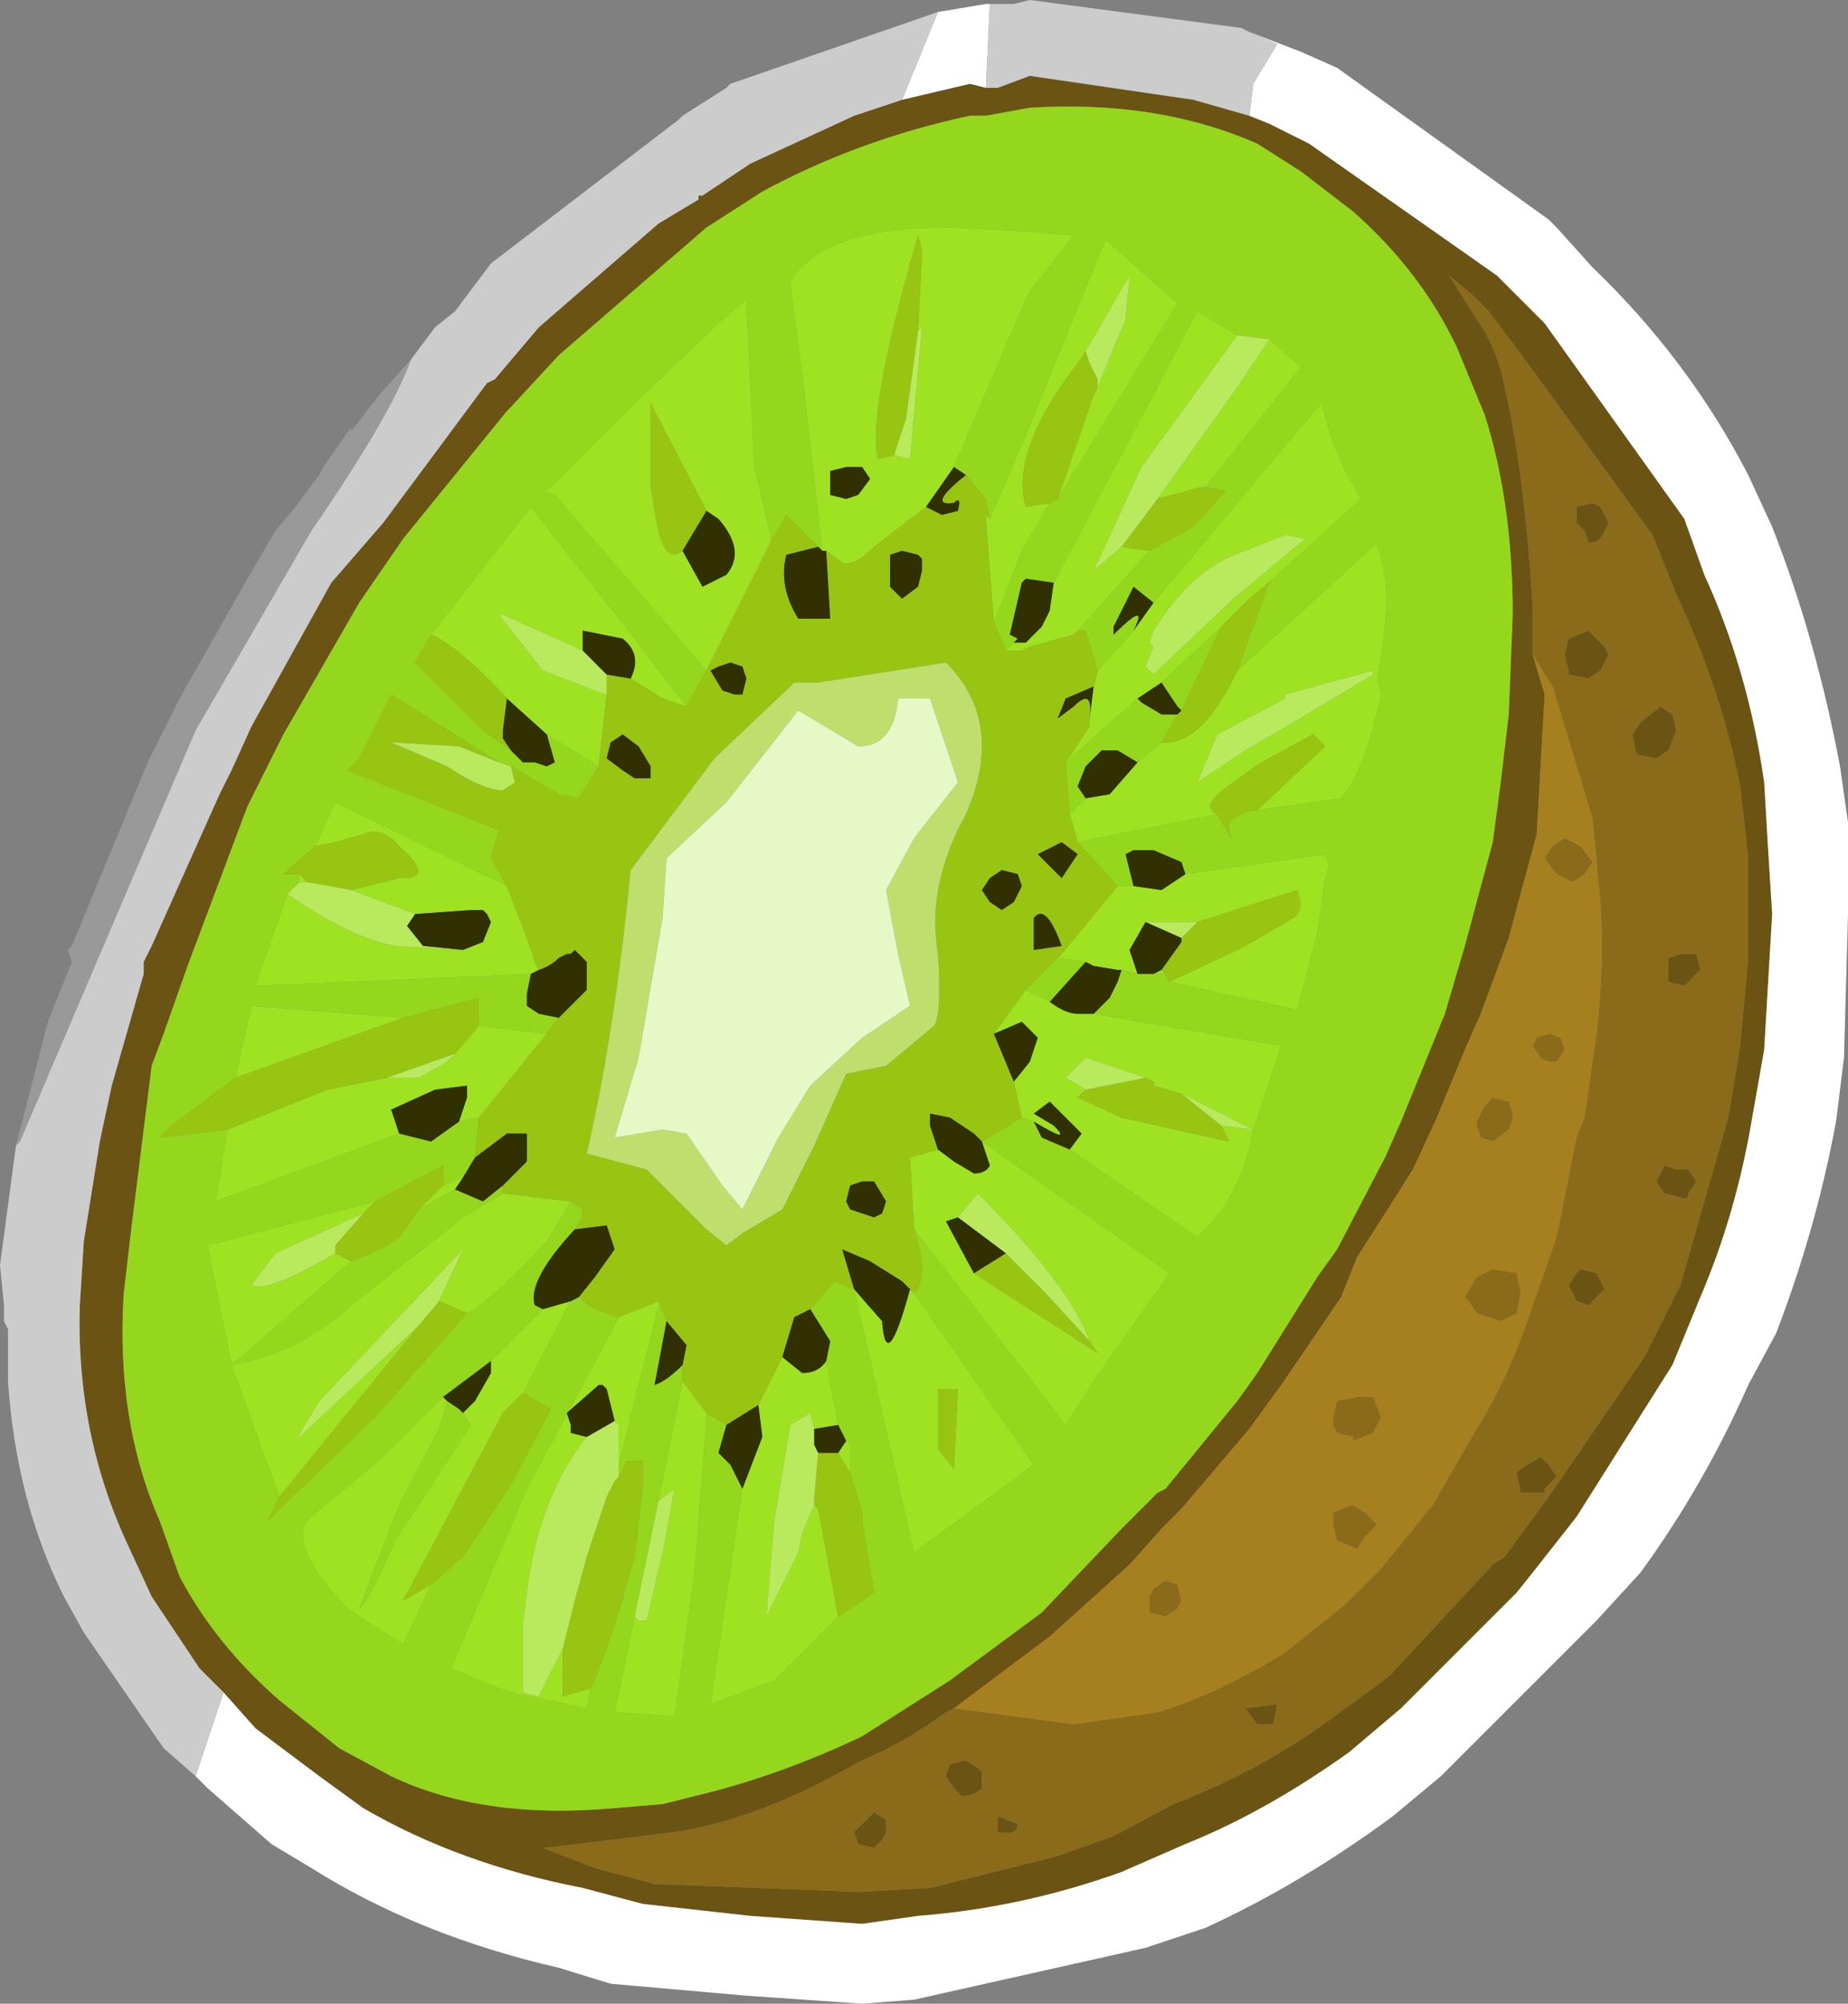 <?xml version="1.0" encoding="UTF-8" standalone="no"?>
<svg xmlns:ffdec="https://www.free-decompiler.com/flash" xmlns:xlink="http://www.w3.org/1999/xlink" ffdec:objectType="shape" height="25.1px" width="23.15px" xmlns="http://www.w3.org/2000/svg">
  <rect width="100%" height="100%" fill="#808080" stroke="none"/>
  <g transform="matrix(1.0, 0.0, 0.0, 1.0, 23.55, 112.85)">
    <path d="M-20.75 -91.65 L-21.05 -91.95 -21.65 -92.85 -21.95 -93.5 Q-22.6 -94.9 -22.55 -96.5 L-22.5 -97.3 -22.3 -98.55 -22.15 -99.25 -21.95 -99.95 -21.75 -100.65 -21.75 -100.8 -21.65 -101.0 -20.8 -102.9 -20.65 -103.2 -20.4 -103.75 -19.4 -105.55 -18.75 -106.3 -17.45 -108.05 -17.35 -108.1 -16.8 -108.75 -15.3 -110.05 -14.8 -110.35 -14.8 -110.4 -14.75 -110.4 -14.15 -110.8 -12.85 -111.4 -12.25 -111.6 -11.4 -111.8 -11.2 -111.75 -11.05 -111.75 -10.65 -111.9 -8.6 -111.6 -7.9 -111.4 -7.65 -111.3 -7.15 -111.05 -4.8 -109.4 -4.65 -109.25 -4.2 -108.8 -2.45 -106.35 -2.2 -105.65 Q-1.65 -104.45 -1.45 -103.05 L-1.4 -102.2 -1.35 -101.4 -1.45 -99.7 -1.6 -98.85 Q-1.8 -97.65 -2.25 -96.6 L-2.6 -95.75 -3.8 -93.85 -4.35 -93.15 -4.55 -92.9 -6.0 -91.45 -6.65 -90.9 Q-7.7 -90.15 -8.7 -89.75 L-9.5 -89.4 Q-10.75 -88.95 -12.05 -88.85 L-12.75 -88.75 -14.15 -88.85 -15.5 -89.0 -16.25 -89.2 Q-17.8 -89.5 -19.0 -90.2 L-19.55 -90.6 -20.35 -91.2 -20.75 -91.65 M-16.55 -108.4 L-17.15 -107.75 -17.2 -107.7 -18.5 -106.1 -19.05 -105.3 -20.0 -103.65 -20.45 -102.75 -21.2 -100.75 -21.5 -99.9 -21.65 -99.5 -21.9 -97.5 -22.0 -96.65 Q-22.1 -95.05 -21.55 -93.8 L-21.3 -93.1 Q-20.85 -92.25 -20.05 -91.55 L-19.3 -90.95 -18.65 -90.6 Q-17.5 -90.05 -15.85 -90.2 L-15.25 -90.25 -14.85 -90.35 Q-13.8 -90.6 -12.75 -91.1 L-11.65 -91.8 -10.5 -92.65 -9.5 -93.7 -9.05 -94.15 -8.95 -94.2 -8.05 -95.3 -7.8 -95.65 -7.05 -96.85 -6.8 -97.2 -6.2 -98.35 -6.0 -98.8 -5.45 -100.15 -5.2 -101.0 -4.85 -102.3 -4.75 -103.05 -4.65 -103.9 -4.6 -105.15 Q-4.6 -106.55 -4.95 -107.65 L-5.3 -108.5 Q-5.75 -109.45 -6.6 -110.2 L-7.25 -110.7 -7.8 -111.05 Q-9.05 -111.6 -10.65 -111.5 L-11.2 -111.4 -11.4 -111.4 Q-12.8 -111.1 -14.0 -110.45 L-14.7 -110.0 -16.55 -108.4 M-11.6 -91.45 L-11.7 -91.4 Q-12.25 -91.0 -12.75 -90.8 -14.05 -90.05 -15.1 -89.9 L-15.9 -89.8 -16.75 -89.7 -16.1 -89.45 -15.35 -89.25 -12.8 -89.15 -11.9 -89.2 -10.3 -89.6 -9.6 -89.85 -8.85 -90.25 Q-7.8 -90.65 -6.9 -91.3 L-6.15 -91.85 -4.85 -93.25 -4.7 -93.35 -4.15 -94.1 -2.95 -95.85 -2.5 -96.75 -1.9 -98.85 -1.75 -99.75 -1.65 -100.85 -1.65 -102.1 -1.75 -103.0 Q-2.0 -104.25 -2.55 -105.4 L-2.85 -106.15 -4.45 -108.35 -4.9 -108.95 -5.1 -109.15 -5.4 -109.4 -5.05 -108.85 Q-4.8 -108.5 -4.7 -108.0 -4.45 -106.9 -4.35 -105.25 L-4.35 -104.65 -4.2 -104.15 -4.3 -102.4 -4.65 -101.1 -5.0 -100.15 -5.2 -99.7 -5.55 -98.85 -5.85 -98.2 -6.55 -97.1 -6.75 -96.6 -7.5 -95.5 -7.9 -94.95 -8.75 -93.95 -9.0 -93.7 -9.4 -93.25 -10.4 -92.35 -11.6 -91.45 M-3.8 -106.3 L-3.8 -106.5 -3.6 -106.55 -3.5 -106.5 -3.4 -106.3 -3.45 -106.2 Q-3.5 -106.05 -3.65 -106.05 L-3.7 -106.2 -3.8 -106.3 M-2.6 -103.9 L-2.55 -103.7 -2.65 -103.45 -2.8 -103.35 -3.05 -103.4 -3.1 -103.65 -3.0 -103.8 -2.75 -104.0 -2.6 -103.9 M-3.9 -104.4 L-3.9 -104.45 -3.95 -104.65 -3.9 -104.85 -3.65 -104.95 -3.55 -104.85 -3.45 -104.75 -3.4 -104.65 -3.5 -104.45 -3.65 -104.35 -3.9 -104.4 M-2.25 -100.7 L-2.35 -100.6 -2.45 -100.5 -2.65 -100.55 -2.65 -100.7 -2.65 -100.85 -2.5 -100.9 -2.3 -100.9 -2.25 -100.7 M-3.9 -96.75 L-3.8 -96.9 -3.75 -96.95 -3.55 -96.9 -3.45 -96.7 -3.55 -96.6 -3.65 -96.5 -3.8 -96.55 -3.9 -96.75 M-2.8 -98.05 L-2.7 -98.25 -2.55 -98.2 -2.4 -98.2 -2.3 -98.05 -2.4 -97.9 Q-2.4 -97.8 -2.5 -97.85 L-2.7 -97.9 -2.8 -98.05 M-4.5 -94.15 L-4.55 -94.4 -4.5 -94.45 -4.25 -94.6 -4.15 -94.5 -4.05 -94.35 -4.2 -94.2 -4.2 -94.15 -4.3 -94.15 -4.5 -94.15 M-7.8 -91.25 L-7.95 -91.45 -7.55 -91.5 -7.6 -91.25 -7.8 -91.25 M-11.05 -89.9 L-11.05 -90.1 -10.8 -90.0 Q-10.8 -89.85 -11.05 -89.9 M-11.45 -90.8 L-11.3 -90.7 -11.25 -90.65 -11.25 -90.45 Q-11.35 -90.35 -11.5 -90.35 L-11.6 -90.45 -11.7 -90.6 -11.65 -90.75 -11.45 -90.8 M-12.5 -89.8 L-12.6 -89.7 -12.8 -89.75 -12.85 -89.9 -12.8 -89.95 -12.7 -90.05 -12.6 -90.15 -12.45 -90.05 -12.45 -89.9 -12.5 -89.8" fill="#6b5314" fill-rule="evenodd" stroke="none"/>
    <path d="M-4.35 -104.65 L-4.35 -105.25 Q-4.45 -106.9 -4.7 -108.0 -4.8 -108.5 -5.05 -108.85 L-5.4 -109.4 -5.1 -109.15 -4.9 -108.95 -4.45 -108.35 -2.85 -106.15 -2.55 -105.4 Q-2.0 -104.25 -1.75 -103.0 L-1.65 -102.1 -1.65 -100.85 -1.75 -99.75 -1.9 -98.85 -2.5 -96.75 -2.95 -95.85 -4.15 -94.1 -4.7 -93.35 -4.85 -93.25 -6.15 -91.85 -6.9 -91.3 Q-7.8 -90.65 -8.85 -90.25 L-9.6 -89.85 -10.3 -89.6 -11.9 -89.2 -12.8 -89.15 -15.35 -89.25 -16.1 -89.45 -16.75 -89.7 -15.9 -89.8 -15.1 -89.9 Q-14.05 -90.05 -12.75 -90.8 -12.25 -91.0 -11.7 -91.4 L-11.6 -91.45 -10.1 -91.25 -9.05 -91.4 Q-8.25 -91.65 -7.45 -92.15 L-6.7 -92.75 -6.25 -93.2 -5.6 -94.0 -5.05 -94.95 Q-4.65 -95.6 -4.4 -96.35 L-4.05 -97.35 -3.8 -98.6 -3.7 -98.85 -3.55 -99.9 Q-3.45 -100.75 -3.5 -101.55 L-3.6 -102.6 -4.1 -104.25 -4.35 -104.65 M-3.8 -106.3 L-3.7 -106.2 -3.65 -106.05 Q-3.5 -106.05 -3.45 -106.2 L-3.4 -106.3 -3.5 -106.5 -3.6 -106.55 -3.8 -106.5 -3.8 -106.3 M-3.9 -104.4 L-3.65 -104.35 -3.5 -104.45 -3.4 -104.65 -3.45 -104.75 -3.55 -104.85 -3.65 -104.95 -3.9 -104.85 -3.95 -104.65 -3.9 -104.45 -3.9 -104.4 M-2.6 -103.9 L-2.75 -104.0 -3.0 -103.8 -3.1 -103.65 -3.05 -103.4 -2.8 -103.35 -2.65 -103.45 -2.55 -103.7 -2.6 -103.9 M-4.1 -102.25 L-3.95 -102.35 -3.75 -102.25 -3.6 -102.05 -3.7 -101.9 -3.85 -101.8 -4.05 -101.9 -4.2 -102.1 -4.1 -102.25 M-2.25 -100.7 L-2.3 -100.9 -2.5 -100.9 -2.65 -100.85 -2.65 -100.7 -2.65 -100.55 -2.45 -100.5 -2.35 -100.6 -2.25 -100.7 M-5.05 -98.8 L-4.95 -99.0 -4.85 -99.1 -4.65 -99.05 -4.6 -98.9 -4.6 -98.85 -4.65 -98.7 -4.85 -98.55 -5.0 -98.6 -5.05 -98.75 -5.05 -98.8 M-4.25 -99.6 L-4.35 -99.75 -4.3 -99.85 -4.15 -99.9 -4.0 -99.85 -3.95 -99.7 -4.05 -99.55 -4.15 -99.55 -4.25 -99.6 M-2.8 -98.05 L-2.7 -97.9 -2.5 -97.85 Q-2.4 -97.8 -2.4 -97.9 L-2.3 -98.05 -2.4 -98.2 -2.55 -98.2 -2.7 -98.25 -2.8 -98.05 M-3.9 -96.75 L-3.8 -96.55 -3.65 -96.5 -3.55 -96.6 -3.45 -96.7 -3.55 -96.9 -3.75 -96.95 -3.8 -96.9 -3.9 -96.75 M-5.05 -96.4 L-5.15 -96.55 -5.2 -96.6 -5.05 -96.85 -4.85 -96.95 -4.55 -96.9 -4.5 -96.65 -4.55 -96.4 -4.75 -96.3 -5.05 -96.4 M-4.5 -94.15 L-4.3 -94.15 -4.2 -94.15 -4.2 -94.2 -4.05 -94.35 -4.15 -94.5 -4.25 -94.6 -4.5 -94.45 -4.55 -94.4 -4.5 -94.15 M-6.85 -93.9 L-6.6 -94.0 -6.45 -93.9 -6.3 -93.75 -6.45 -93.6 -6.55 -93.45 -6.8 -93.55 -6.85 -93.75 -6.85 -93.9 M-6.55 -95.35 L-6.35 -95.35 -6.25 -95.1 -6.35 -94.9 -6.6 -94.8 -6.6 -94.85 -6.8 -94.9 -6.85 -95.0 -6.85 -95.1 -6.8 -95.3 -6.55 -95.35 M-9.15 -92.65 L-9.15 -92.85 -9.1 -92.95 -8.95 -93.05 -8.8 -93.0 -8.75 -92.8 -8.8 -92.7 -8.95 -92.6 -9.15 -92.65 M-7.8 -91.25 L-7.6 -91.25 -7.55 -91.5 -7.95 -91.45 -7.8 -91.25 M-12.5 -89.8 L-12.45 -89.9 -12.45 -90.05 -12.6 -90.15 -12.7 -90.05 -12.8 -89.95 -12.85 -89.9 -12.8 -89.75 -12.6 -89.7 -12.5 -89.8 M-11.45 -90.8 L-11.65 -90.75 -11.7 -90.6 -11.6 -90.45 -11.5 -90.35 Q-11.35 -90.35 -11.25 -90.45 L-11.25 -90.65 -11.3 -90.7 -11.45 -90.8 M-11.05 -89.9 Q-10.8 -89.85 -10.8 -90.0 L-11.05 -90.1 -11.05 -89.9" fill="#8a6b1a" fill-rule="evenodd" stroke="none"/>
    <path d="M-12.25 -111.6 L-11.8 -112.7 -11.2 -112.8 -11.15 -112.8 -11.2 -111.75 -11.4 -111.8 -12.25 -111.6 M-21.1 -90.6 L-20.75 -91.65 -20.35 -91.2 -19.55 -90.6 -19.0 -90.2 Q-17.8 -89.5 -16.25 -89.2 L-15.5 -89.0 -14.15 -88.85 -12.75 -88.75 -12.05 -88.85 Q-10.75 -88.95 -9.5 -89.4 L-8.7 -89.75 Q-7.7 -90.15 -6.65 -90.9 L-6.0 -91.45 -4.55 -92.9 -4.35 -93.15 -3.8 -93.85 -2.6 -95.75 -2.25 -96.6 Q-1.8 -97.65 -1.6 -98.85 L-1.45 -99.7 -1.35 -101.4 -1.4 -102.2 -1.45 -103.05 Q-1.65 -104.45 -2.2 -105.65 L-2.45 -106.35 -4.2 -108.8 -4.65 -109.25 -4.8 -109.4 -7.15 -111.05 -7.65 -111.3 -7.9 -111.4 -7.85 -111.8 -7.55 -112.3 -7.9 -112.45 -7.25 -112.2 -6.8 -112.0 -4.15 -110.1 -4.05 -110.0 -3.6 -109.5 Q-2.4 -108.35 -1.65 -106.9 L-1.35 -106.25 Q-0.8 -104.85 -0.5 -103.25 L-0.4 -102.55 -0.4 -101.4 -0.45 -99.6 -0.55 -98.8 Q-0.8 -97.45 -1.3 -96.15 L-1.65 -95.5 Q-2.2 -94.25 -3.0 -93.15 L-3.55 -92.55 -3.85 -92.25 -5.5 -90.6 -6.1 -90.1 Q-7.25 -89.25 -8.45 -88.7 L-9.2 -88.45 -12.1 -87.8 -12.75 -87.75 -14.2 -87.85 -15.9 -88.0 -16.55 -88.2 Q-18.3 -88.6 -19.65 -89.45 L-20.15 -89.75 -20.95 -90.45 -21.1 -90.6" fill="#ffffff" fill-rule="evenodd" stroke="none"/>
    <path d="M-4.35 -104.65 L-4.1 -104.25 -3.6 -102.6 -3.5 -101.55 Q-3.45 -100.75 -3.55 -99.9 L-3.7 -98.85 -3.8 -98.6 -4.05 -97.35 -4.4 -96.35 Q-4.65 -95.6 -5.05 -94.95 L-5.6 -94.0 -6.25 -93.2 -6.7 -92.75 -7.45 -92.15 Q-8.25 -91.65 -9.05 -91.4 L-10.1 -91.25 -11.6 -91.45 -10.4 -92.35 -9.4 -93.25 -9.0 -93.7 -8.75 -93.95 -7.9 -94.95 -7.5 -95.5 -6.75 -96.6 -6.55 -97.1 -5.85 -98.2 -5.55 -98.85 -5.2 -99.7 -5.0 -100.15 -4.65 -101.1 -4.3 -102.4 -4.2 -104.15 -4.35 -104.65 M-4.1 -102.25 L-4.2 -102.1 -4.05 -101.9 -3.85 -101.8 -3.7 -101.9 -3.6 -102.05 -3.75 -102.25 -3.95 -102.35 -4.1 -102.25 M-4.25 -99.6 L-4.15 -99.55 -4.05 -99.55 -3.95 -99.7 -4.0 -99.85 -4.15 -99.9 -4.3 -99.85 -4.35 -99.75 -4.25 -99.6 M-5.05 -98.8 L-5.05 -98.75 -5.0 -98.6 -4.85 -98.55 -4.65 -98.7 -4.6 -98.85 -4.6 -98.9 -4.65 -99.05 -4.85 -99.1 -4.95 -99.0 -5.05 -98.8 M-5.05 -96.4 L-4.75 -96.3 -4.55 -96.4 -4.5 -96.65 -4.55 -96.9 -4.85 -96.95 -5.05 -96.85 -5.2 -96.6 -5.15 -96.55 -5.05 -96.4 M-9.15 -92.65 L-8.95 -92.6 -8.8 -92.7 -8.75 -92.8 -8.8 -93.0 -8.95 -93.05 -9.1 -92.95 -9.15 -92.85 -9.15 -92.65 M-6.55 -95.35 L-6.8 -95.3 -6.85 -95.1 -6.85 -95.0 -6.8 -94.9 -6.6 -94.85 -6.6 -94.8 -6.35 -94.9 -6.25 -95.1 -6.35 -95.35 -6.55 -95.35 M-6.85 -93.9 L-6.85 -93.75 -6.8 -93.55 -6.55 -93.45 -6.45 -93.6 -6.3 -93.75 -6.45 -93.9 -6.6 -94.0 -6.85 -93.9" fill="#a6801f" fill-rule="evenodd" stroke="none"/>
    <path d="M-18.5 -100.1 L-20.4 -100.25 -20.6 -99.35 -21.4 -98.75 -21.55 -98.6 -20.7 -98.7 -20.85 -97.8 -18.55 -98.65 -18.15 -98.55 -17.8 -98.8 -17.55 -98.85 -17.6 -98.35 -17.75 -98.1 -18.0 -98.0 -18.0 -98.25 -18.85 -97.8 -20.95 -97.25 -20.65 -95.75 -20.05 -94.1 -20.2 -93.8 -18.85 -95.1 -17.7 -96.4 Q-17.45 -96.5 -16.7 -97.3 L-16.4 -97.8 -16.25 -97.7 -16.25 -97.6 -16.35 -97.45 Q-16.95 -96.8 -16.85 -96.5 L-16.75 -96.45 -17.4 -95.8 -18.0 -95.35 -18.75 -94.6 -19.65 -93.85 Q-20.0 -93.55 -19.2 -92.7 L-18.5 -92.25 -18.15 -93.0 -17.75 -93.35 -17.15 -94.25 -16.65 -95.2 -17.0 -95.4 -16.4 -96.55 -16.3 -96.6 -16.1 -96.45 -15.8 -96.35 -15.85 -96.25 -16.95 -94.2 -17.9 -91.95 -17.55 -91.8 -17.15 -91.65 -16.2 -91.45 -16.15 -91.7 Q-15.9 -92.25 -15.6 -93.35 L-15.5 -94.2 -15.5 -94.55 -15.7 -94.55 -15.8 -94.35 -15.8 -94.5 -15.3 -96.5 -15.3 -96.55 -15.2 -96.3 -15.35 -95.5 Q-15.2 -95.55 -15.0 -95.75 L-15.0 -95.55 -15.3 -94.05 -15.6 -92.6 -15.85 -91.4 -15.1 -91.35 -14.85 -93.15 -14.7 -95.05 -14.7 -95.15 -14.45 -95.0 -14.55 -94.65 -14.4 -94.5 -14.25 -94.2 -14.65 -91.5 -13.85 -91.8 -13.05 -92.6 -12.6 -92.9 -12.75 -93.8 -12.75 -93.9 -12.9 -94.4 -12.9 -94.75 -12.95 -94.8 -13.05 -95.0 -13.2 -95.8 -13.15 -96.05 -13.4 -96.45 -13.1 -96.8 -12.85 -96.7 -12.1 -93.4 -10.6 -94.5 -12.1 -96.65 Q-11.9 -96.85 -12.1 -97.45 L-10.2 -95.0 -9.85 -95.55 -8.9 -96.9 -11.25 -98.55 -10.75 -98.85 -10.6 -98.8 -10.5 -98.6 -10.15 -98.45 -8.55 -97.35 Q-8.0 -97.85 -7.85 -98.7 L-7.5 -99.75 -9.85 -100.15 -9.65 -100.35 -9.55 -100.55 -9.5 -100.7 -9.3 -100.65 -9.1 -100.65 -8.95 -100.65 -8.9 -100.55 -7.3 -100.2 -7.05 -101.15 -6.95 -101.85 -6.9 -102.0 -6.95 -102.15 -8.7 -101.9 -8.75 -102.05 -9.1 -102.2 -9.35 -102.2 -9.45 -102.15 -9.35 -101.75 -9.55 -101.75 -10.05 -102.3 -8.3 -102.65 -8.1 -102.3 Q-8.3 -102.65 -7.8 -102.7 L-6.75 -102.85 Q-6.45 -103.2 -6.25 -104.15 L-6.3 -104.35 Q-6.1 -105.35 -6.25 -105.85 L-6.3 -106.05 -8.05 -104.45 -7.65 -105.55 -7.6 -105.6 -6.5 -106.6 -6.7 -106.95 -6.85 -107.3 -7.0 -107.8 -9.1 -105.3 -9.35 -105.5 -9.6 -105.0 -9.6 -104.9 Q-9.15 -105.35 -9.35 -104.95 L-9.8 -104.45 -9.95 -104.95 -10.05 -104.95 -9.15 -105.95 -8.6 -106.25 -8.2 -106.7 -8.45 -106.75 -7.25 -108.25 -7.65 -108.6 -8.05 -108.65 -8.55 -108.95 -10.35 -105.55 -10.7 -105.6 -10.75 -105.55 -10.9 -104.9 -10.8 -104.85 -10.85 -104.8 -10.95 -104.7 -11.1 -105.05 -10.75 -105.95 -10.4 -106.55 -10.3 -106.6 -8.8 -109.05 -9.7 -109.85 -10.7 -107.4 -11.15 -106.35 -11.2 -106.6 -11.45 -106.9 -11.6 -107.0 -10.7 -109.1 -10.65 -109.2 -10.1 -109.9 -10.65 -109.95 -11.6 -110.0 -11.7 -110.0 Q-13.15 -110.0 -13.6 -109.4 L-13.65 -109.3 -13.5 -108.15 -13.25 -105.95 -13.3 -106.0 -13.7 -106.4 -13.9 -106.05 -13.9 -106.15 -14.1 -107.0 -14.2 -109.1 -14.55 -108.8 -15.6 -107.8 -15.95 -107.45 -16.65 -106.75 -16.75 -106.7 -16.6 -106.65 -14.7 -104.45 -14.95 -104.0 -15.6 -104.85 -16.9 -106.5 -18.15 -104.9 -18.35 -104.55 -17.5 -103.7 -17.15 -103.45 -17.0 -103.3 -16.85 -103.3 -16.7 -103.25 -16.6 -103.3 -16.7 -103.65 -16.05 -103.25 -16.3 -102.85 -16.55 -102.9 -17.15 -103.25 -17.3 -103.3 -18.65 -104.15 -19.05 -103.35 -19.2 -103.2 -17.3 -102.45 -17.4 -102.1 -17.2 -101.75 -19.35 -102.8 -19.6 -102.25 -20.0 -101.9 -19.8 -101.9 -19.8 -101.8 -19.95 -101.65 -20.35 -100.5 -16.9 -100.65 -16.95 -100.4 -16.95 -100.25 -16.8 -100.15 -16.55 -100.1 -16.7 -99.9 -17.55 -100.0 -17.55 -100.35 -18.5 -100.1 M-16.55 -108.4 L-14.7 -110.0 -14.0 -110.45 Q-12.8 -111.1 -11.4 -111.4 L-11.2 -111.4 -10.65 -111.5 Q-9.05 -111.6 -7.8 -111.05 L-7.25 -110.7 -6.6 -110.2 Q-5.75 -109.45 -5.3 -108.5 L-4.95 -107.65 Q-4.6 -106.55 -4.6 -105.15 L-4.65 -103.9 -4.75 -103.05 -4.85 -102.3 -5.2 -101.0 -5.45 -100.15 -6.0 -98.8 -6.2 -98.35 -6.8 -97.2 -7.05 -96.85 -7.8 -95.65 -8.05 -95.3 -8.95 -94.2 -9.05 -94.15 -9.5 -93.7 -10.5 -92.65 -11.65 -91.8 -12.75 -91.1 Q-13.8 -90.6 -14.85 -90.35 L-15.25 -90.25 -15.85 -90.2 Q-17.5 -90.05 -18.65 -90.6 L-19.3 -90.95 -20.05 -91.55 Q-20.85 -92.25 -21.3 -93.1 L-21.55 -93.8 Q-22.1 -95.05 -22.0 -96.65 L-21.9 -97.5 -21.65 -99.5 -21.5 -99.9 -21.2 -100.75 -20.45 -102.75 -20.0 -103.65 -19.05 -105.3 -18.5 -106.1 -17.2 -107.7 -17.15 -107.75 -16.55 -108.4 M-10.15 -102.65 L-10.2 -103.3 -9.3 -104.1 -9.25 -104.05 -9.0 -103.9 -8.8 -103.9 -9.0 -103.55 -9.3 -103.3 -9.55 -103.45 -9.75 -103.45 -9.95 -103.25 -10.05 -103.0 -9.95 -102.85 -10.15 -102.65 M-10.4 -100.3 L-10.7 -100.45 -10.3 -100.85 -9.95 -100.8 -10.4 -100.3 M-8.25 -105.0 L-8.75 -103.95 -8.8 -104.0 -9.0 -104.3 -8.25 -105.0 M-17.85 -97.95 L-17.5 -97.8 -17.25 -98.0 -17.25 -97.9 -17.75 -97.6 -19.15 -96.5 Q-19.8 -95.9 -20.65 -95.75 L-19.15 -97.05 Q-18.85 -97.15 -18.55 -97.35 L-18.3 -97.7 -17.85 -97.95 M-17.95 -95.3 L-17.8 -95.2 -17.75 -95.15 -17.65 -95.0 -18.6 -93.55 Q-18.95 -92.75 -19.05 -92.7 L-18.55 -94.0 -18.05 -94.95 -17.95 -95.3" fill="#95d71c" fill-rule="evenodd" stroke="none"/>
    <path d="M-20.6 -99.35 L-20.4 -100.25 -18.5 -100.1 -20.6 -99.35 M-17.55 -100.0 L-16.7 -99.9 -17.55 -98.85 -17.8 -98.8 -17.7 -99.1 -17.7 -99.25 -18.1 -99.2 -18.65 -98.95 -18.55 -98.65 -20.85 -97.8 -20.7 -98.7 -19.45 -99.2 -18.7 -99.35 -18.3 -99.35 -17.95 -99.55 -17.85 -99.65 -17.55 -100.0 M-16.9 -100.65 L-20.35 -100.5 -19.95 -101.65 Q-19.15 -101.1 -18.6 -101.0 L-17.75 -100.95 -17.5 -101.05 -17.4 -101.3 -17.45 -101.4 -17.5 -101.45 -17.65 -101.45 -18.35 -101.4 -19.15 -101.7 -18.55 -101.85 -18.5 -101.85 Q-18.1 -101.85 -18.55 -102.25 -18.75 -102.5 -19.0 -102.4 L-19.35 -102.3 -19.6 -102.25 -19.35 -102.8 -17.2 -101.75 -16.95 -101.1 -16.85 -100.8 -16.8 -100.7 -16.9 -100.65 M-19.8 -101.8 L-19.8 -101.9 -19.7 -101.8 -19.8 -101.8 M-16.05 -103.25 L-16.7 -103.65 -17.2 -104.1 Q-17.8 -104.75 -18.15 -104.9 L-16.9 -106.5 -15.6 -104.85 -14.95 -104.0 -15.25 -104.1 -15.65 -104.35 Q-15.5 -104.65 -15.75 -104.85 L-16.25 -104.95 -16.25 -104.7 -17.25 -105.15 -17.3 -105.15 -16.75 -104.45 -16.1 -104.2 -15.95 -104.15 -16.05 -103.25 M-14.7 -104.45 L-16.6 -106.65 -16.75 -106.7 -16.65 -106.75 -15.95 -107.45 -15.6 -107.8 -14.55 -108.8 -14.2 -109.1 -14.1 -107.0 -13.9 -106.15 -13.9 -106.05 -14.3 -105.25 -14.7 -104.45 M-13.25 -105.95 L-13.5 -108.15 -13.65 -109.3 -13.6 -109.4 Q-13.15 -110.0 -11.7 -110.0 L-11.6 -110.0 -10.65 -109.95 -10.1 -109.9 -10.65 -109.2 -10.7 -109.1 -11.6 -107.0 -11.95 -106.5 -12.6 -106.0 Q-12.85 -105.75 -13.0 -105.8 L-13.2 -105.95 -13.25 -105.95 M-11.15 -106.35 L-10.7 -107.4 -9.7 -109.85 -8.8 -109.05 -10.3 -106.6 -9.85 -107.9 -9.8 -108.0 -9.45 -108.85 -9.4 -109.4 -9.95 -108.45 -10.05 -108.3 Q-10.9 -107.2 -10.7 -106.5 L-10.4 -106.55 -10.75 -105.95 -11.1 -105.05 -11.2 -106.35 -11.2 -106.4 -11.15 -106.35 M-10.95 -104.7 L-10.85 -104.8 -10.7 -104.8 -10.5 -105.0 -10.4 -105.2 -10.35 -105.55 -8.55 -108.95 -8.05 -108.65 -9.25 -107.0 -9.85 -105.7 -9.5 -106.0 -9.15 -105.95 -10.05 -104.95 -10.1 -104.9 -10.65 -104.75 -10.75 -104.7 -10.95 -104.7 M-7.65 -108.6 L-7.25 -108.25 -8.45 -106.75 -8.5 -106.75 -9.05 -106.6 -8.05 -108.0 -7.65 -108.6 M-9.8 -104.45 L-9.35 -104.95 -9.1 -105.3 -7.0 -107.8 -6.85 -107.3 -6.7 -106.95 -6.5 -106.6 -7.6 -105.6 -7.9 -105.35 -8.25 -105.0 -9.0 -104.3 -9.3 -104.1 -10.2 -103.3 -9.9 -103.75 -9.9 -103.85 -9.85 -104.25 -9.8 -104.45 M-8.05 -104.45 L-6.3 -106.05 -6.25 -105.85 Q-6.1 -105.35 -6.3 -104.35 L-6.25 -104.15 Q-6.45 -103.2 -6.75 -102.85 L-7.8 -102.7 -6.95 -103.5 -7.1 -103.65 -7.75 -103.3 -8.1 -103.05 Q-8.55 -102.75 -8.3 -102.65 L-10.05 -102.3 -10.15 -102.65 -9.95 -102.85 -9.65 -102.9 -9.3 -103.3 -9.0 -103.55 Q-8.5 -103.5 -8.05 -104.45 M-9.55 -101.75 L-9.35 -101.75 -9.0 -101.7 -8.7 -101.9 -6.95 -102.15 -6.9 -102.0 -6.95 -101.85 -7.05 -101.15 -7.3 -100.2 -8.9 -100.55 -7.95 -101.0 -7.35 -101.35 Q-7.2 -101.45 -7.3 -101.7 L-8.55 -101.3 -9.2 -101.3 -9.4 -100.95 -9.3 -100.65 -9.5 -100.7 -9.55 -100.7 -9.85 -100.75 -9.95 -100.8 -10.3 -100.85 -10.25 -100.9 -9.55 -101.75 M-8.95 -100.65 L-9.1 -100.65 -9.0 -100.7 -8.95 -100.65 M-9.85 -100.15 L-7.5 -99.75 -7.85 -98.7 Q-8.0 -97.85 -8.55 -97.35 L-10.15 -98.45 -10.0 -98.65 -10.4 -99.05 -10.6 -98.9 -10.35 -98.75 Q-10.1 -98.5 -10.6 -98.8 L-10.75 -98.85 -10.85 -99.3 -10.65 -99.55 -10.55 -99.85 -10.75 -100.05 -11.1 -99.9 -10.7 -100.45 -10.4 -100.3 Q-10.2 -100.15 -10.05 -100.15 L-9.85 -100.15 M-11.25 -98.55 L-8.9 -96.9 -9.85 -95.55 -10.2 -95.0 -12.1 -97.45 -12.15 -98.35 -11.8 -98.45 -11.6 -98.3 -11.35 -98.15 Q-11.2 -98.15 -11.15 -98.25 L-11.25 -98.55 M-12.1 -96.65 L-10.6 -94.5 -12.1 -93.4 -12.85 -96.7 -12.5 -96.3 Q-12.45 -95.6 -12.15 -96.7 L-12.1 -96.65 M-13.2 -95.8 L-13.05 -95.0 -13.35 -94.95 -13.4 -95.15 -13.65 -95.0 -13.85 -93.8 -13.95 -92.6 -13.55 -93.4 -13.5 -93.65 -13.35 -94.0 -13.3 -93.95 -13.05 -92.6 -13.85 -91.8 -14.65 -91.5 -14.25 -94.2 -14.0 -94.85 -14.05 -95.25 -13.75 -95.85 -13.5 -95.65 Q-13.3 -95.65 -13.2 -95.8 M-12.95 -94.8 L-12.9 -94.75 -12.9 -94.4 -13.05 -94.65 -12.95 -94.8 M-14.7 -95.15 L-14.7 -95.05 -14.85 -93.15 -15.1 -91.35 -15.85 -91.4 -15.6 -92.6 -15.55 -92.55 -15.45 -92.55 -15.25 -93.4 -15.1 -94.2 -15.3 -94.05 -15.0 -95.55 -14.7 -95.15 M-15.3 -96.55 L-15.3 -96.5 -15.8 -94.5 -15.8 -95.0 -15.85 -95.05 -15.95 -95.45 -16.0 -95.5 -16.05 -95.5 -16.45 -95.15 -16.4 -95.0 -16.4 -94.9 -16.2 -94.85 Q-16.8 -94.1 -16.95 -92.9 L-17.0 -92.5 -17.0 -91.65 -16.8 -91.6 -16.5 -92.2 -16.5 -91.6 -16.15 -91.7 -16.2 -91.45 -17.15 -91.65 -17.55 -91.8 -17.9 -91.95 -16.95 -94.2 -15.85 -96.25 -15.8 -96.35 -15.3 -96.55 M-16.4 -96.55 L-17.0 -95.4 -17.25 -95.15 -18.5 -92.8 -18.15 -93.0 -18.5 -92.25 -19.2 -92.7 Q-20.0 -93.55 -19.65 -93.85 L-18.75 -94.6 -18.0 -95.35 -17.95 -95.3 -18.05 -94.95 -18.55 -94.0 -19.05 -92.7 Q-18.95 -92.75 -18.6 -93.55 L-17.65 -95.0 -17.75 -95.15 -17.6 -95.3 -17.4 -95.65 -17.4 -95.8 -16.75 -96.45 -16.4 -96.55 M-16.4 -97.8 L-16.7 -97.3 Q-17.45 -96.5 -17.7 -96.4 L-18.05 -96.55 -17.75 -97.2 -19.55 -95.3 -19.85 -94.8 -18.3 -96.25 -20.05 -94.1 -20.65 -95.75 -20.95 -97.25 -18.85 -97.8 -19.0 -97.65 -20.1 -97.15 -20.4 -96.75 Q-20.2 -96.65 -19.35 -97.15 L-19.15 -97.05 -20.65 -95.75 Q-19.8 -95.9 -19.15 -96.5 L-17.75 -97.6 -17.25 -97.9 -16.4 -97.8 M-18.0 -98.0 L-17.75 -98.1 -17.85 -97.95 -18.3 -97.7 -18.0 -98.0 M-12.35 -107.15 L-12.15 -107.1 -12.0 -108.75 -12.05 -108.7 -12.0 -109.7 -12.05 -109.9 Q-12.7 -107.65 -12.55 -107.1 L-12.35 -107.15 M-12.95 -107.0 L-13.15 -106.95 -13.15 -106.8 -13.15 -106.65 -12.95 -106.6 -12.8 -106.65 -12.65 -106.85 -12.75 -107.0 -12.95 -107.0 M-15.0 -105.95 L-14.75 -105.5 -14.45 -105.65 Q-14.2 -105.95 -14.55 -106.35 L-14.7 -106.45 -15.4 -107.8 -15.4 -106.75 -15.35 -106.45 Q-15.25 -105.75 -15.0 -105.95 M-7.45 -106.15 L-7.95 -105.95 Q-8.6 -105.75 -9.1 -104.95 L-9.15 -104.8 -9.1 -104.75 -9.2 -104.5 -9.1 -104.4 -8.1 -105.35 -7.2 -106.1 -7.45 -106.15 M-6.35 -104.45 L-7.45 -104.15 -7.45 -104.1 -8.3 -103.65 -8.55 -103.05 -7.95 -103.45 -7.35 -103.8 -6.35 -104.4 -6.35 -104.45 M-9.2 -99.35 L-9.95 -99.6 -10.2 -99.35 -9.95 -99.2 -10.05 -99.1 -9.5 -98.85 -8.15 -98.55 -8.25 -98.75 -7.85 -98.7 -8.75 -99.15 -9.1 -99.25 -9.1 -99.3 -9.2 -99.35 M-11.35 -96.9 L-9.8 -95.9 -9.9 -96.05 Q-10.15 -96.75 -11.3 -97.9 L-11.55 -97.6 -11.7 -97.55 -11.35 -96.9 M-11.6 -94.45 L-11.55 -95.45 -11.8 -95.45 -11.8 -94.7 -11.6 -94.45" fill="#9ee221" fill-rule="evenodd" stroke="none"/>
    <path d="M-18.5 -100.1 L-17.55 -100.35 -17.55 -100.0 -17.85 -99.65 -18.7 -99.35 -19.45 -99.2 -20.7 -98.7 -21.55 -98.6 -21.4 -98.75 -20.6 -99.35 -18.5 -100.1 M-16.7 -99.9 L-16.55 -100.1 -16.2 -100.45 -16.2 -100.8 -16.25 -100.85 -16.35 -100.95 -16.4 -100.9 -16.45 -100.9 -16.55 -100.85 Q-16.65 -100.75 -16.8 -100.7 L-16.85 -100.8 -16.95 -101.1 -17.2 -101.75 -17.4 -102.1 -17.3 -102.45 -19.2 -103.2 -19.05 -103.35 -18.65 -104.15 -17.3 -103.3 -17.8 -103.5 -18.65 -103.55 -17.95 -103.25 Q-17.5 -102.95 -17.25 -102.95 L-17.1 -103.05 -17.15 -103.25 -16.55 -102.9 -16.3 -102.85 -16.05 -103.25 -15.95 -104.15 -15.95 -104.2 -15.95 -104.35 -15.95 -104.4 -15.65 -104.35 -15.25 -104.1 -14.95 -104.0 -14.7 -104.45 -14.3 -105.25 -13.9 -106.05 -13.7 -106.4 -13.3 -106.0 -13.7 -105.9 Q-13.8 -105.5 -13.55 -105.1 L-13.45 -105.1 -13.15 -105.1 -13.2 -105.95 -13.0 -105.8 Q-12.85 -105.75 -12.6 -106.0 L-11.95 -106.5 -11.75 -106.4 -11.55 -106.45 Q-11.5 -106.65 -11.6 -106.55 -11.95 -106.5 -11.45 -106.9 L-11.2 -106.6 -11.15 -106.35 -11.2 -106.4 -11.2 -106.35 -11.1 -105.05 -10.95 -104.7 -10.75 -104.7 -10.65 -104.75 -10.1 -104.9 -10.05 -104.95 -9.95 -104.95 -9.8 -104.45 -9.85 -104.25 -10.2 -104.1 -10.3 -103.85 -10.1 -104.0 Q-9.85 -104.25 -9.9 -103.85 L-9.9 -103.75 -10.2 -103.3 -10.15 -102.65 -10.05 -102.3 -9.55 -101.75 -10.25 -100.9 -10.3 -100.85 -10.7 -100.45 -11.1 -99.9 -10.85 -99.3 -10.75 -98.85 -11.25 -98.55 -11.35 -98.65 -11.65 -98.85 -11.9 -98.9 -11.9 -98.75 -11.8 -98.45 -12.15 -98.35 -12.1 -97.45 Q-11.9 -96.85 -12.1 -96.65 L-12.25 -96.8 -12.65 -97.05 -13.0 -97.2 -12.85 -96.7 -13.1 -96.8 -13.4 -96.45 -13.6 -96.35 -13.75 -95.85 -14.05 -95.25 -14.45 -95.0 -14.7 -95.15 -15.0 -95.55 -15.0 -95.75 -14.95 -96.0 -15.2 -96.3 -15.3 -96.55 -15.8 -96.35 -16.1 -96.45 -16.3 -96.6 -16.1 -96.85 -15.85 -97.2 -15.95 -97.5 -16.35 -97.45 -16.25 -97.6 -16.25 -97.7 -16.4 -97.8 -17.25 -97.9 -17.25 -98.0 -16.95 -98.3 -16.95 -98.65 -17.2 -98.65 -17.6 -98.35 -17.55 -98.85 -16.7 -99.9 M-19.8 -101.9 L-20.0 -101.9 -19.6 -102.25 -19.35 -102.3 -19.0 -102.4 Q-18.75 -102.5 -18.55 -102.25 -18.1 -101.85 -18.5 -101.85 L-18.55 -101.85 -19.15 -101.7 -19.7 -101.8 -19.8 -101.9 M-17.15 -103.45 L-17.5 -103.7 -18.35 -104.55 -18.15 -104.9 Q-17.8 -104.75 -17.2 -104.1 L-17.25 -103.7 -17.25 -103.6 -17.15 -103.45 M-10.3 -106.6 L-10.4 -106.55 -10.7 -106.5 Q-10.9 -107.2 -10.05 -108.3 L-9.95 -108.45 -9.9 -108.3 -9.8 -108.1 -9.8 -108.0 -9.85 -107.9 -10.3 -106.6 M-8.45 -106.75 L-8.2 -106.7 -8.6 -106.25 -9.15 -105.95 -9.5 -106.0 -9.05 -106.6 -8.5 -106.75 -8.45 -106.75 M-7.6 -105.6 L-7.65 -105.55 -8.05 -104.45 Q-8.5 -103.5 -9.0 -103.55 L-8.8 -103.9 -8.75 -103.95 -8.25 -105.0 -7.9 -105.35 -7.6 -105.6 M-7.8 -102.7 Q-8.3 -102.65 -8.1 -102.3 L-8.3 -102.65 Q-8.55 -102.75 -8.1 -103.05 L-7.75 -103.3 -7.1 -103.65 -6.95 -103.5 -7.8 -102.7 M-8.9 -100.55 L-8.95 -100.65 -9.0 -100.7 -8.75 -101.05 -8.75 -101.1 -8.55 -101.3 -7.3 -101.7 Q-7.2 -101.45 -7.35 -101.35 L-7.95 -101.0 -8.9 -100.55 M-12.9 -94.4 L-12.75 -93.9 -12.75 -93.8 -12.6 -92.9 -13.05 -92.6 -13.3 -93.95 -13.35 -94.0 -13.35 -94.1 -13.3 -94.65 -13.05 -94.65 -12.9 -94.4 M-15.8 -94.35 L-15.7 -94.55 -15.5 -94.55 -15.5 -94.2 -15.6 -93.35 Q-15.9 -92.25 -16.15 -91.7 L-16.5 -91.6 -16.5 -92.2 -16.35 -92.8 -16.2 -93.35 -15.95 -94.1 -15.85 -94.3 -15.8 -94.35 M-17.0 -95.4 L-16.65 -95.2 -17.15 -94.25 -17.75 -93.35 -18.15 -93.0 -18.5 -92.8 -17.25 -95.15 -17.0 -95.4 M-17.7 -96.4 L-18.85 -95.1 -20.2 -93.8 -20.05 -94.1 -18.3 -96.25 -18.05 -96.55 -17.7 -96.4 M-18.85 -97.8 L-18.0 -98.25 -18.0 -98.0 -18.3 -97.7 -18.55 -97.35 Q-18.85 -97.15 -19.15 -97.05 L-19.35 -97.15 -19.35 -97.25 -19.0 -97.65 -18.85 -97.8 M-12.05 -108.7 L-12.2 -107.6 -12.35 -107.15 -12.55 -107.1 Q-12.7 -107.65 -12.05 -109.9 L-12.0 -109.7 -12.05 -108.7 M-14.7 -106.45 L-15.0 -105.95 Q-15.25 -105.75 -15.35 -106.45 L-15.4 -106.75 -15.4 -107.8 -14.7 -106.45 M-12.4 -105.6 L-12.4 -105.5 -12.25 -105.35 -12.05 -105.5 -12.0 -105.7 -12.0 -105.85 -12.05 -105.9 -12.25 -105.95 -12.4 -105.9 -12.4 -105.6 M-15.55 -103.5 L-15.75 -103.65 -15.9 -103.55 -15.95 -103.35 -15.75 -103.2 -15.6 -103.1 -15.4 -103.1 -15.4 -103.25 -15.55 -103.5 M-10.25 -101.85 L-10.05 -102.15 -10.25 -102.3 -10.55 -102.15 -10.25 -101.85 M-13.6 -104.3 L-13.65 -104.25 -14.6 -103.35 -15.65 -101.95 Q-15.85 -99.9 -16.2 -98.4 L-15.45 -98.2 -14.7 -97.45 -14.45 -97.25 -14.25 -97.4 -13.75 -97.7 -13.35 -98.5 -12.95 -99.4 -12.45 -99.5 -11.85 -100.0 Q-11.75 -100.15 -11.8 -100.9 -11.95 -101.75 -11.45 -102.65 -10.95 -103.8 -11.7 -104.55 L-13.3 -104.3 -13.6 -104.3 M-14.4 -104.55 L-14.55 -104.5 -14.65 -104.45 -14.5 -104.2 -14.35 -104.15 -14.25 -104.15 -14.2 -104.35 -14.25 -104.5 -14.4 -104.55 M-10.8 -101.9 L-11.0 -101.95 -11.15 -101.85 -11.25 -101.7 -11.15 -101.55 -11.0 -101.45 -10.85 -101.55 -10.75 -101.75 -10.8 -101.9 M-10.25 -101.0 Q-10.45 -101.55 -10.6 -101.35 L-10.6 -100.95 -10.25 -101.0 M-9.95 -99.2 L-9.2 -99.35 -9.1 -99.3 -9.1 -99.25 -8.75 -99.15 -8.25 -98.75 -8.15 -98.55 -9.5 -98.85 -10.05 -99.1 -9.95 -99.2 M-9.9 -96.05 L-9.8 -95.9 -11.35 -96.9 -10.95 -97.15 -10.45 -96.65 -9.9 -96.05 M-12.9 -97.7 L-12.6 -97.6 -12.5 -97.65 -12.45 -97.8 -12.6 -98.05 -12.75 -98.05 -12.9 -98.0 -12.95 -97.8 -12.9 -97.7 M-11.6 -94.45 L-11.8 -94.7 -11.8 -95.45 -11.55 -95.45 -11.6 -94.45" fill="#98c512" fill-rule="evenodd" stroke="none"/>
    <path d="M-19.95 -101.65 L-19.8 -101.8 -19.7 -101.8 -19.15 -101.7 -18.35 -101.4 -18.45 -101.25 -18.25 -101.0 -17.75 -100.95 -18.6 -101.0 Q-19.15 -101.1 -19.95 -101.65 M-17.3 -103.3 L-17.15 -103.25 -17.1 -103.05 -17.25 -102.95 Q-17.5 -102.95 -17.95 -103.25 L-18.65 -103.55 -17.8 -103.5 -17.3 -103.3 M-8.05 -108.65 L-7.65 -108.6 -8.05 -108.0 -9.05 -106.6 -9.5 -106.0 -9.85 -105.7 -9.25 -107.0 -8.05 -108.65 M-15.6 -92.6 L-15.3 -94.05 -15.1 -94.2 -15.25 -93.4 -15.45 -92.55 -15.55 -92.55 -15.6 -92.6 M-15.8 -94.5 L-15.8 -94.35 -15.85 -94.3 -15.95 -94.1 -16.2 -93.35 -16.35 -92.8 -16.5 -92.2 -16.8 -91.6 -17.0 -91.65 -17.0 -92.5 -16.95 -92.9 Q-16.8 -94.1 -16.2 -94.85 L-15.85 -95.05 -15.8 -95.0 -15.8 -94.5 M-12.05 -108.7 L-12.0 -108.75 -12.15 -107.1 -12.35 -107.15 -12.2 -107.6 -12.05 -108.7 M-16.25 -104.7 L-15.95 -104.4 -15.95 -104.35 -15.95 -104.2 -15.95 -104.15 -16.1 -104.2 -16.75 -104.45 -17.3 -105.15 -17.25 -105.15 -16.25 -104.7 M-17.85 -99.65 L-17.95 -99.55 -18.3 -99.35 -18.7 -99.35 -17.85 -99.65 M-9.8 -108.0 L-9.8 -108.1 -9.9 -108.3 -9.95 -108.45 -9.4 -109.4 -9.45 -108.85 -9.8 -108.0 M-7.45 -106.15 L-7.2 -106.1 -8.1 -105.35 -9.1 -104.4 -9.2 -104.5 -9.1 -104.75 -9.15 -104.8 -9.1 -104.95 Q-8.6 -105.75 -7.95 -105.95 L-7.45 -106.15 M-6.35 -104.45 L-6.35 -104.4 -7.35 -103.8 -7.95 -103.45 -8.55 -103.05 -8.3 -103.65 -7.45 -104.1 -7.45 -104.15 -6.35 -104.45 M-8.75 -101.1 L-9.2 -101.3 -8.55 -101.3 -8.75 -101.1 M-9.2 -99.35 L-9.95 -99.2 -10.2 -99.35 -9.95 -99.6 -9.2 -99.35 M-8.25 -98.75 L-8.75 -99.15 -7.85 -98.7 -8.25 -98.75 M-11.55 -97.6 L-11.3 -97.9 Q-10.15 -96.75 -9.9 -96.05 L-10.45 -96.65 -10.95 -97.15 -11.55 -97.6 M-13.35 -94.95 L-13.35 -94.75 -13.3 -94.65 -13.35 -94.1 -13.35 -94.0 -13.5 -93.65 -13.55 -93.4 -13.95 -92.6 -13.85 -93.8 -13.65 -95.0 -13.4 -95.15 -13.35 -94.95 M-19.0 -97.65 L-19.35 -97.25 -19.35 -97.15 Q-20.2 -96.65 -20.4 -96.75 L-20.1 -97.15 -19.0 -97.65 M-18.05 -96.55 L-18.3 -96.25 -19.85 -94.8 -19.55 -95.3 -17.75 -97.2 -18.05 -96.55" fill="#b9ea5e" fill-rule="evenodd" stroke="none"/>
    <path d="M-16.55 -100.1 L-16.8 -100.15 -16.95 -100.25 -16.95 -100.4 -16.9 -100.65 -16.8 -100.7 Q-16.65 -100.75 -16.55 -100.85 L-16.45 -100.9 -16.4 -100.9 -16.35 -100.95 -16.25 -100.85 -16.2 -100.8 -16.2 -100.45 -16.55 -100.1 M-16.7 -103.65 L-16.6 -103.3 -16.7 -103.25 -16.85 -103.3 -17.0 -103.3 -17.15 -103.45 -17.25 -103.6 -17.25 -103.7 -17.2 -104.1 -16.7 -103.65 M-13.3 -106.0 L-13.25 -105.95 -13.2 -105.95 -13.15 -105.1 -13.45 -105.1 -13.55 -105.1 Q-13.8 -105.5 -13.7 -105.9 L-13.3 -106.0 M-11.6 -107.0 L-11.45 -106.9 Q-11.95 -106.5 -11.6 -106.55 -11.5 -106.65 -11.55 -106.45 L-11.75 -106.4 -11.95 -106.5 -11.6 -107.0 M-10.85 -104.8 L-10.8 -104.85 -10.9 -104.9 -10.75 -105.55 -10.7 -105.6 -10.35 -105.55 -10.4 -105.2 -10.5 -105.0 -10.7 -104.8 -10.85 -104.8 M-9.35 -104.95 Q-9.15 -105.35 -9.6 -104.9 L-9.6 -105.0 -9.35 -105.5 -9.1 -105.3 -9.35 -104.95 M-9.35 -101.75 L-9.45 -102.15 -9.35 -102.2 -9.1 -102.2 -8.75 -102.05 -8.7 -101.9 -9.0 -101.7 -9.35 -101.75 M-9.1 -100.65 L-9.3 -100.65 -9.4 -100.95 -9.2 -101.3 -8.75 -101.1 -8.75 -101.05 -9.0 -100.7 -9.1 -100.65 M-9.5 -100.7 L-9.55 -100.55 -9.65 -100.35 -9.85 -100.15 -10.05 -100.15 Q-10.2 -100.15 -10.4 -100.3 L-9.95 -100.8 -9.85 -100.75 -9.55 -100.7 -9.5 -100.7 M-10.15 -98.45 L-10.5 -98.6 -10.6 -98.8 Q-10.1 -98.5 -10.35 -98.75 L-10.6 -98.9 -10.4 -99.05 -10.0 -98.65 -10.15 -98.45 M-13.4 -96.45 L-13.15 -96.05 -13.2 -95.8 Q-13.3 -95.65 -13.5 -95.65 L-13.75 -95.85 -13.6 -96.35 -13.4 -96.45 M-13.05 -95.0 L-12.95 -94.8 -13.05 -94.65 -13.3 -94.65 -13.35 -94.75 -13.35 -94.95 -13.05 -95.0 M-14.25 -94.2 L-14.4 -94.5 -14.55 -94.65 -14.45 -95.0 -14.05 -95.25 -14.0 -94.85 -14.25 -94.2 M-15.0 -95.75 Q-15.2 -95.55 -15.35 -95.5 L-15.2 -96.3 -14.95 -96.0 -15.0 -95.75 M-16.3 -96.6 L-16.4 -96.55 -16.75 -96.45 -16.85 -96.5 Q-16.95 -96.8 -16.35 -97.45 L-15.95 -97.5 -15.85 -97.2 -16.1 -96.85 -16.3 -96.6 M-18.0 -95.35 L-17.4 -95.8 -17.4 -95.65 -17.6 -95.3 -17.75 -95.15 -17.8 -95.2 -17.95 -95.3 -18.0 -95.35 M-17.75 -98.1 L-17.6 -98.35 -17.2 -98.65 -16.95 -98.65 -16.95 -98.3 -17.25 -98.0 -17.5 -97.8 -17.85 -97.95 -17.75 -98.1 M-17.8 -98.8 L-18.15 -98.55 -18.55 -98.65 -18.65 -98.95 -18.1 -99.2 -17.7 -99.25 -17.7 -99.1 -17.8 -98.8 M-14.7 -106.45 L-14.55 -106.35 Q-14.2 -105.95 -14.45 -105.65 L-14.75 -105.5 -15.0 -105.95 -14.7 -106.45 M-12.95 -107.0 L-12.75 -107.0 -12.65 -106.85 -12.8 -106.65 -12.95 -106.6 -13.15 -106.65 -13.15 -106.8 -13.15 -106.95 -12.95 -107.0 M-12.4 -105.6 L-12.4 -105.9 -12.25 -105.95 -12.05 -105.9 -12.0 -105.85 -12.0 -105.7 -12.05 -105.5 -12.25 -105.35 -12.4 -105.5 -12.4 -105.6 M-16.25 -104.7 L-16.25 -104.95 -15.75 -104.85 Q-15.5 -104.65 -15.65 -104.35 L-15.95 -104.4 -16.25 -104.7 M-15.55 -103.5 L-15.4 -103.25 -15.4 -103.1 -15.6 -103.1 -15.75 -103.2 -15.95 -103.35 -15.9 -103.55 -15.75 -103.65 -15.55 -103.5 M-17.75 -100.95 L-18.25 -101.0 -18.45 -101.25 -18.35 -101.4 -17.65 -101.45 -17.5 -101.45 -17.45 -101.4 -17.4 -101.3 -17.5 -101.05 -17.75 -100.95 M-9.9 -103.85 Q-9.85 -104.25 -10.1 -104.0 L-10.3 -103.85 -10.2 -104.1 -9.85 -104.25 -9.9 -103.85 M-9.95 -102.85 L-10.05 -103.0 -9.95 -103.25 -9.75 -103.45 -9.55 -103.45 -9.3 -103.3 -9.65 -102.9 -9.95 -102.85 M-8.8 -103.9 L-9.0 -103.9 -9.25 -104.05 -9.3 -104.1 -9.0 -104.3 -8.8 -104.0 -8.75 -103.95 -8.8 -103.9 M-10.25 -101.85 L-10.55 -102.15 -10.25 -102.3 -10.05 -102.15 -10.25 -101.85 M-10.25 -101.0 L-10.6 -100.95 -10.6 -101.35 Q-10.45 -101.55 -10.25 -101.0 M-10.8 -101.9 L-10.75 -101.75 -10.85 -101.55 -11.0 -101.45 -11.15 -101.55 -11.25 -101.7 -11.15 -101.85 -11.0 -101.95 -10.8 -101.9 M-14.4 -104.55 L-14.25 -104.5 -14.2 -104.35 -14.25 -104.15 -14.35 -104.15 -14.5 -104.2 -14.65 -104.45 -14.55 -104.5 -14.4 -104.55 M-11.1 -99.9 L-10.75 -100.05 -10.55 -99.85 -10.65 -99.55 -10.85 -99.3 -11.1 -99.9 M-11.35 -96.9 L-11.7 -97.55 -11.55 -97.6 -10.95 -97.15 -11.35 -96.9 M-11.25 -98.55 L-11.15 -98.25 Q-11.2 -98.15 -11.35 -98.15 L-11.6 -98.3 -11.8 -98.45 -11.9 -98.75 -11.9 -98.9 -11.65 -98.85 -11.35 -98.65 -11.25 -98.55 M-12.9 -97.7 L-12.95 -97.8 -12.9 -98.0 -12.75 -98.05 -12.6 -98.05 -12.45 -97.8 -12.5 -97.65 -12.6 -97.6 -12.9 -97.7 M-12.1 -96.65 L-12.15 -96.7 Q-12.45 -95.6 -12.5 -96.3 L-12.85 -96.7 -13.0 -97.2 -12.65 -97.05 -12.25 -96.8 -12.1 -96.65 M-16.2 -94.85 L-16.4 -94.9 -16.4 -95.0 -16.45 -95.15 -16.05 -95.5 -16.0 -95.5 -15.95 -95.45 -15.85 -95.05 -16.2 -94.85" fill="#303000" fill-rule="evenodd" stroke="none"/>
    <path d="M-11.55 -103.05 L-11.9 -104.1 -12.3 -104.1 Q-12.35 -103.5 -12.8 -103.5 L-13.55 -103.95 -14.45 -102.8 -15.2 -102.1 -15.25 -101.35 -15.55 -99.6 -15.85 -98.6 -15.25 -98.7 -14.95 -98.65 -14.5 -98.0 -14.25 -97.7 -13.8 -98.6 -13.4 -99.25 -12.75 -99.85 -12.15 -100.25 -12.3 -100.9 -12.45 -101.7 -12.1 -102.35 -11.55 -103.05 M-13.6 -104.3 L-13.3 -104.3 -11.7 -104.55 Q-10.95 -103.8 -11.45 -102.65 -11.95 -101.75 -11.8 -100.9 -11.75 -100.15 -11.85 -100.0 L-12.45 -99.5 -12.95 -99.4 -13.35 -98.5 -13.75 -97.7 -14.25 -97.4 -14.45 -97.25 -14.7 -97.45 -15.45 -98.2 -16.2 -98.4 Q-15.85 -99.9 -15.65 -101.95 L-14.6 -103.35 -13.65 -104.25 -13.6 -104.3" fill="#c0de6d" fill-rule="evenodd" stroke="none"/>
    <path d="M-11.55 -103.05 L-12.1 -102.35 -12.45 -101.7 -12.3 -100.9 -12.15 -100.25 -12.75 -99.85 -13.4 -99.25 -13.8 -98.6 -14.25 -97.7 -14.5 -98.0 -14.95 -98.65 -15.25 -98.7 -15.85 -98.6 -15.55 -99.6 -15.25 -101.35 -15.2 -102.1 -14.45 -102.8 -13.55 -103.95 -12.8 -103.5 Q-12.35 -103.5 -12.3 -104.1 L-11.9 -104.1 -11.55 -103.05" fill="#e7f8c7" fill-rule="evenodd" stroke="none"/>
    <path d="M-18.4 -108.35 Q-18.65 -107.65 -19.65 -106.2 L-21.1 -103.7 -23.3 -98.55 -23.35 -98.5 -22.95 -100.05 -22.65 -100.8 -22.7 -100.95 -22.65 -101.0 -21.7 -103.3 -21.3 -104.1 -20.45 -105.6 -20.1 -106.2 -19.85 -106.5 -19.55 -106.9 -19.5 -107.0 -19.15 -107.5 -19.15 -107.45 -18.8 -107.9 -18.4 -108.35" fill="#999999" fill-rule="evenodd" stroke="none"/>
    <path d="M-12.25 -111.6 L-12.85 -111.4 -14.15 -110.8 -14.75 -110.4 -14.8 -110.4 -14.8 -110.35 -15.3 -110.05 -16.8 -108.75 -17.35 -108.1 -17.45 -108.05 -18.75 -106.3 -19.4 -105.55 -20.4 -103.75 -20.65 -103.2 -20.8 -102.9 -21.65 -101.0 -21.75 -100.8 -21.75 -100.65 -21.95 -99.95 -22.15 -99.25 -22.3 -98.55 -22.5 -97.3 -22.55 -96.5 Q-22.6 -94.9 -21.95 -93.5 L-21.65 -92.85 -21.05 -91.95 -20.75 -91.65 -21.1 -90.6 -21.5 -90.95 -22.5 -92.4 -22.75 -92.85 Q-23.35 -94.05 -23.45 -95.55 L-23.45 -96.2 -23.5 -96.3 -23.5 -96.5 -23.55 -97.0 -23.35 -98.5 -23.3 -98.55 -21.1 -103.7 -19.65 -106.2 Q-18.65 -107.65 -18.4 -108.35 L-18.1 -108.75 -17.85 -108.95 -17.4 -109.55 -15.05 -111.35 -15.0 -111.4 -14.45 -111.75 -14.4 -111.8 -11.8 -112.7 -12.25 -111.6 M-7.9 -111.4 L-8.6 -111.6 -10.65 -111.9 -11.05 -111.75 -11.2 -111.75 -11.15 -112.8 -10.85 -112.8 -10.65 -112.85 -8.0 -112.5 -7.9 -112.45 -7.55 -112.3 -7.85 -111.8 -7.9 -111.4" fill="#cccccc" fill-rule="evenodd" stroke="none"/>
  </g>
</svg>
